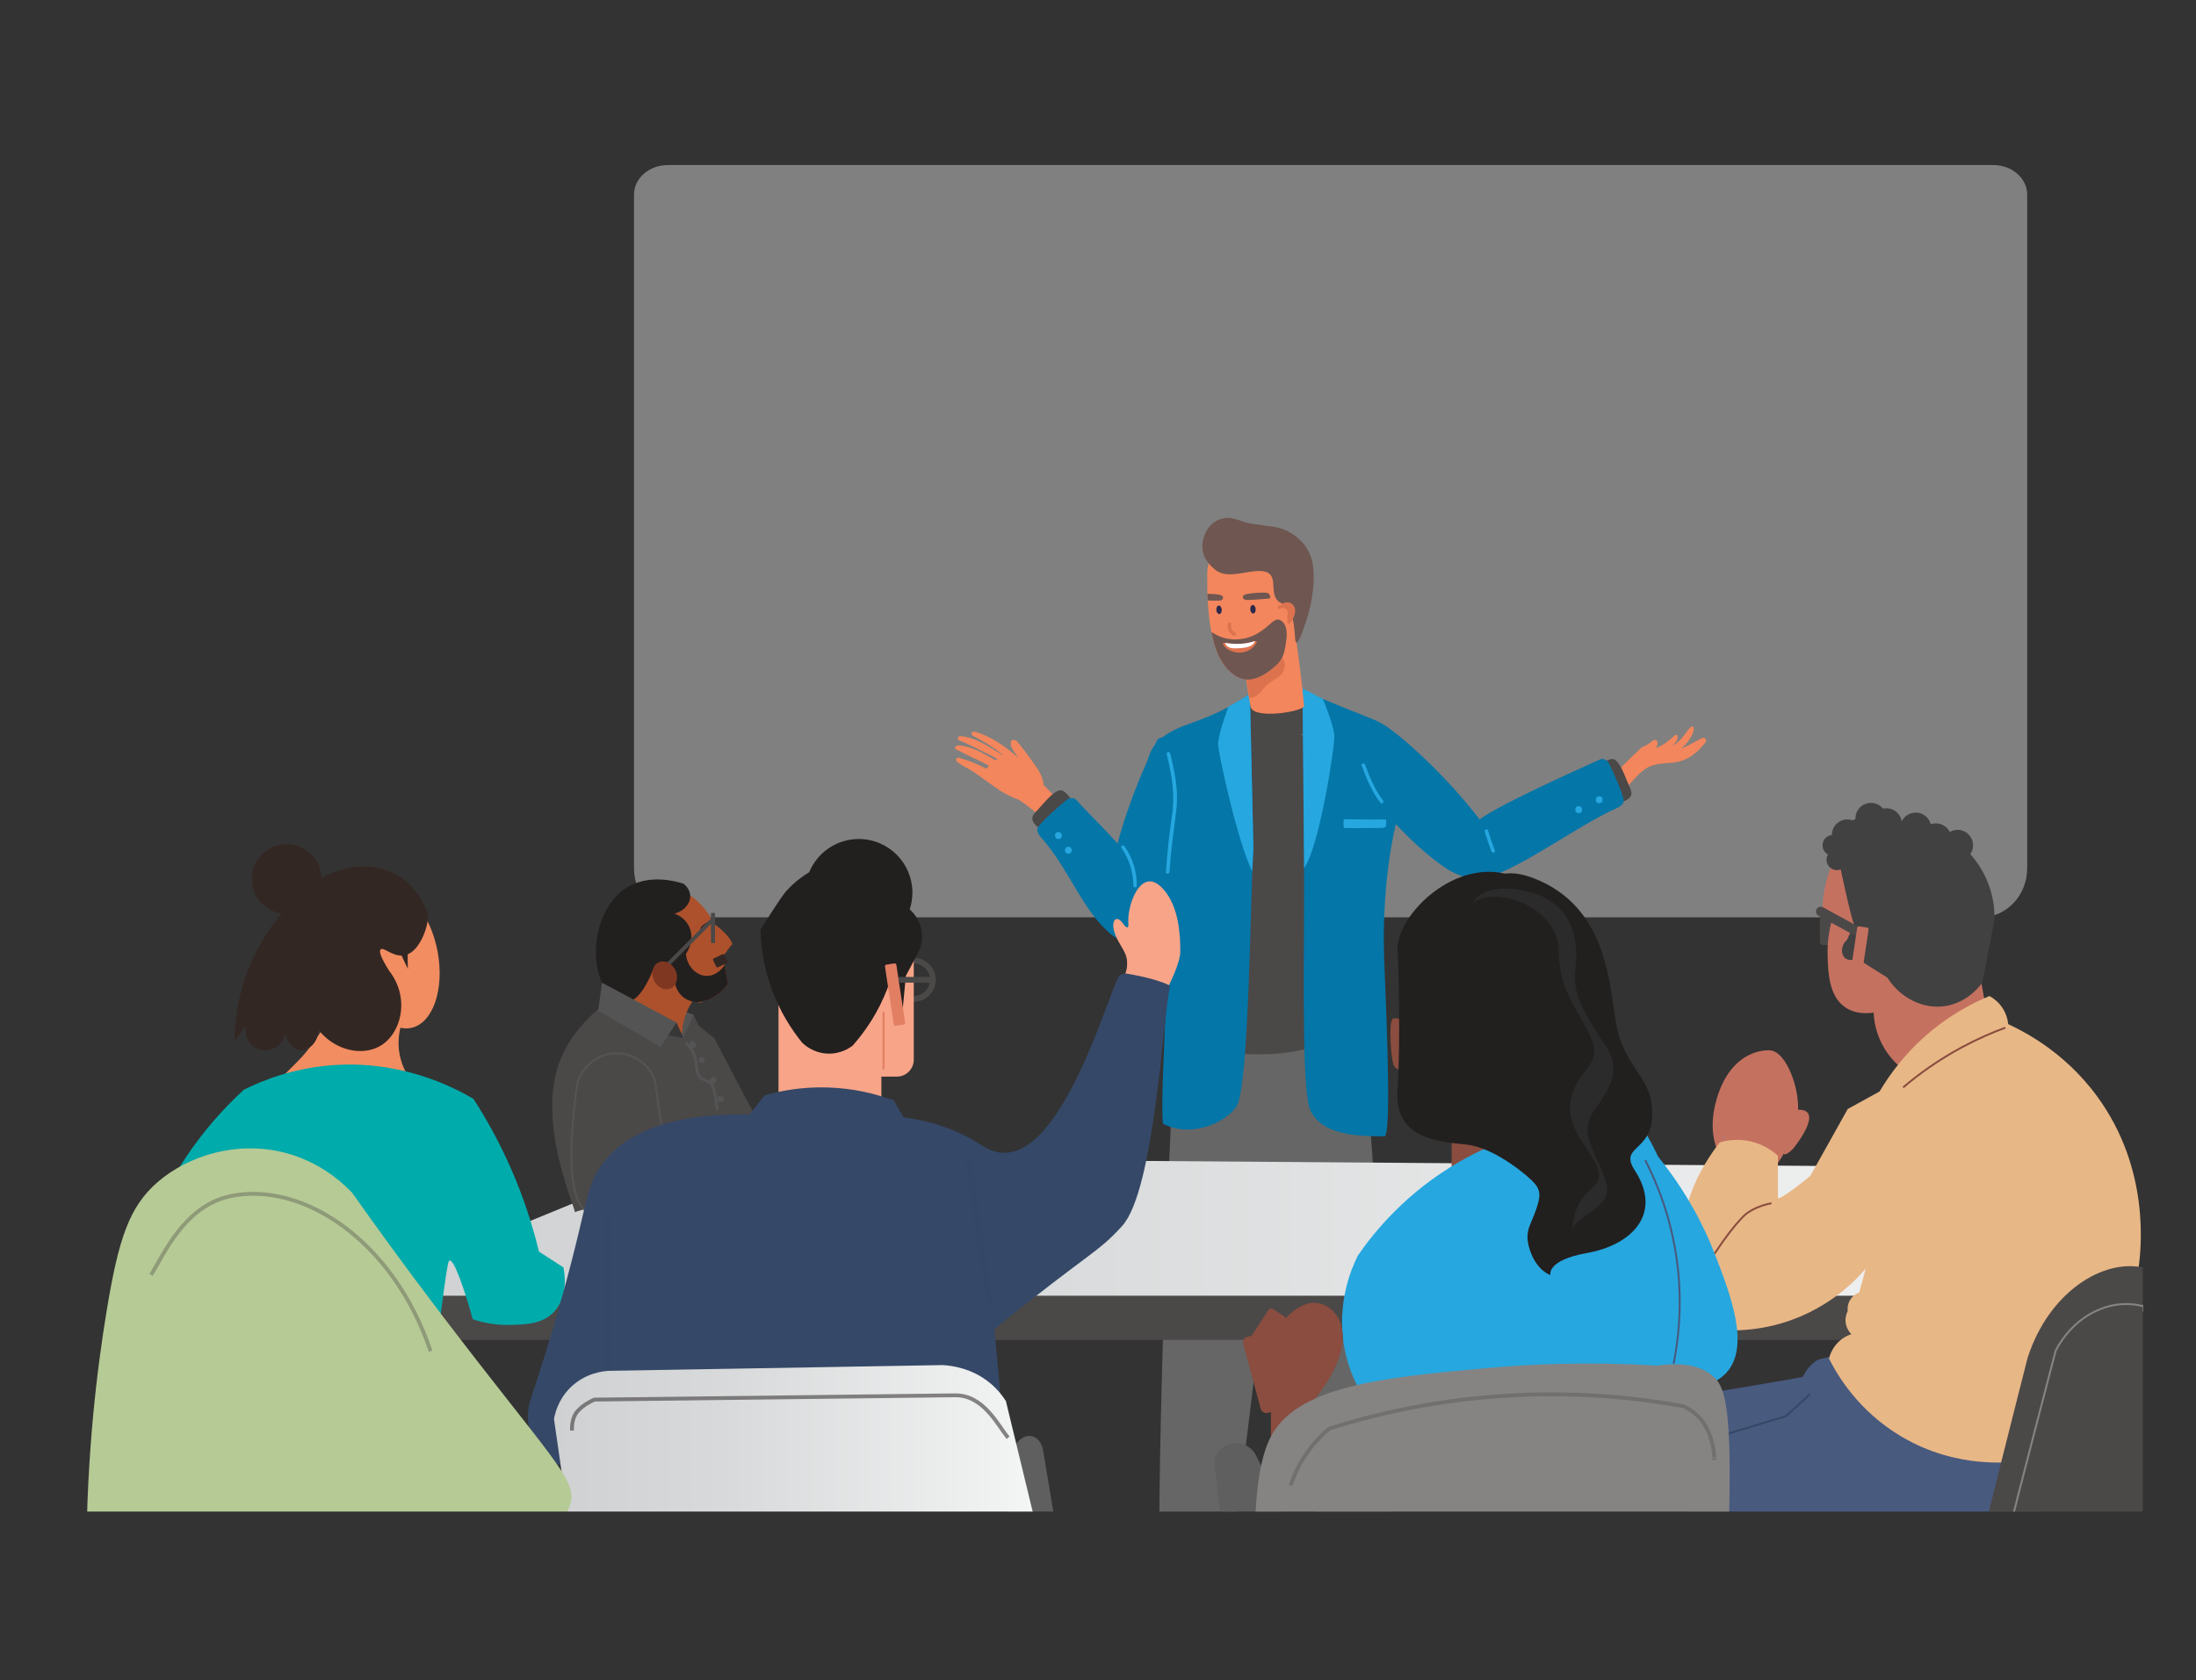 <?xml version="1.0" encoding="UTF-8"?><svg xmlns="http://www.w3.org/2000/svg" xmlns:xlink="http://www.w3.org/1999/xlink" viewBox="0 0 1146.58 877.43"><rect x="0" y="0" width="1146.58" height="877.43" fill="#333333" stroke="none"/><defs><style>.cls-1,.cls-2,.cls-3,.cls-4,.cls-5,.cls-6,.cls-7,.cls-8,.cls-9,.cls-10,.cls-11,.cls-12{fill:none;}.cls-2,.cls-3,.cls-4,.cls-5,.cls-13,.cls-14,.cls-6,.cls-7,.cls-8,.cls-9,.cls-10,.cls-11,.cls-12{stroke-miterlimit:10;}.cls-2,.cls-3,.cls-5,.cls-13,.cls-14,.cls-12{stroke:#4b4848;}.cls-2,.cls-11{stroke-width:3px;}.cls-15{fill:url(#linear-gradient);}.cls-16{clip-path:url(#clippath);}.cls-17{fill:#f7a489;}.cls-18{fill:#0476a8;}.cls-19{fill:#00abab;}.cls-20{fill:#f28d61;}.cls-21{fill:#e8b786;}.cls-22{fill:#fff;}.cls-23{fill:#f3865c;}.cls-24{fill:#803721;}.cls-25{fill:#995c4f;}.cls-26{fill:#b6ca95;}.cls-27{fill:#666;}.cls-28{fill:#332723;}.cls-29{fill:#ac512c;}.cls-30{fill:#c57160;}.cls-31{fill:#dd614b;}.cls-32{fill:#dd734e;}.cls-33{fill:#e27f63;}.cls-34{fill:#252730;}.cls-35{fill:#221f1f;}.cls-36{fill:#414141;}.cls-37{fill:#6f5651;}.cls-38{fill:#545454;}.cls-39{fill:#543237;}.cls-40{fill:#868383;}.cls-41,.cls-14{fill:#8a4d3f;}.cls-42{fill:gray;}.cls-43{fill:#26a7df;}.cls-44{fill:#2b2b2b;}.cls-45{fill:#2c294c;}.cls-46{fill:#485a7e;}.cls-47{fill:#354867;}.cls-48{fill:#383737;}.cls-49,.cls-13{fill:#4b4848;}.cls-50{fill:#5e5f5e;}.cls-3{opacity:.65;}.cls-3,.cls-5,.cls-13,.cls-12{stroke-width:2px;}.cls-4{stroke:#354867;}.cls-4,.cls-13,.cls-14{stroke-linecap:round;}.cls-51{clip-path:url(#clippath-1);}.cls-5{opacity:.37;}.cls-52{fill:url(#linear-gradient-2);}.cls-14{stroke-width:5px;}.cls-6{stroke:#485a7e;}.cls-7{stroke:#868383;}.cls-8{stroke:#545454;}.cls-9{stroke:#8a4d3f;}.cls-10{stroke:#e27f63;}.cls-53{isolation:isolate;}.cls-11{mix-blend-mode:multiply;opacity:.2;stroke:#324466;}.cls-12{opacity:.33;}</style><clipPath id="clippath"><rect class="cls-1" width="1142.66" height="789.4"/></clipPath><clipPath id="clippath-1"><rect class="cls-1" x="56.34" y="75.66" width="1062.46" height="721.62"/></clipPath><linearGradient id="linear-gradient" x1="182.27" y1="644.8" x2="1126.38" y2="644.8" gradientTransform="matrix(1, 0, 0, 1, 0, 0)" gradientUnits="userSpaceOnUse"><stop offset="0" stop-color="#cfd1d2"/><stop offset=".34" stop-color="#d7d9da"/><stop offset=".87" stop-color="#eff0f0"/><stop offset="1" stop-color="#f6f7f7"/></linearGradient><linearGradient id="linear-gradient-2" x1="289.25" y1="769.63" x2="548.1" y2="769.63" xlink:href="#linear-gradient"/></defs><g class="cls-53"><g id="Layer_2"><g id="Layer_1-2"><g class="cls-16"><path class="cls-42" d="M1034.25,479.06H355.22c-13.36,0-24.19-11.46-24.19-25.6V101.63c0-8.53,7.92-15.44,17.7-15.44,230.67,0,461.34,0,692.01,0,9.77,0,17.69,6.91,17.7,15.44,0,117.28,0,234.55,0,351.83,0,14.14-10.83,25.6-24.19,25.6Z"/><g class="cls-51"><g><path class="cls-31" d="M705.95,849.41c.1,.64,13.8,.42,13.77-.04-.27-4.97-1.23-27.76-1.84-34.05-.08-.86-.68-1.14-1.27-1.02-.19-.31-.49-.55-.9-.61-3.51-.55-11.84-3.13-12.37,2.77-.46,5.12,1.83,28.04,2.61,32.96Z"/><path class="cls-39" d="M703.66,839.7c0-.15,.05-.26,.07-.39-.15-1,.39-2.17,1.7-2.28,4.59-.37,9.19-.59,13.79-.5,.17,0,.31,.06,.46,.1,.71,0,1.39,.37,1.61,1.28,1.22,4.98-.09,10.37,2.22,15.11,1.25,2.58,3.61,4.57,3.89,7.6,.39,4.35-4.72,11.66-7.82,15.25-3.54,4.1-7.79-.91-9.61-3.61-2.32-3.45-4.96-6.98-5.67-11.14-1.15-6.82-.45-14.5-.63-21.42Z"/><path class="cls-45" d="M716.23,839.64c-2.3-.05-4.6,.01-6.9,.17-1.17,.08-1.16,1.9,.02,1.83,2.3-.13,4.59-.18,6.9-.17,1.18,0,1.15-1.81-.02-1.83Zm-.31,4.24c-2.17,.34-4.34,.59-6.53,.77-1.17,.1-1.15,1.91,.02,1.83,2.35-.17,4.69-.46,7.01-.84,1.16-.19,.64-1.94-.51-1.76Zm-7.04,8.03c2.53,.07,5.03-.23,7.46-.97,1.1-.34,.81-2.11-.33-1.79-2.29,.65-4.58,.99-6.97,.94-1.17-.02-1.34,1.79-.16,1.82Z"/><path class="cls-31" d="M614.62,844.43c.04,.65,13.68,1.8,13.71,1.34,.24-4.98,1.56-27.74,1.58-34.06,0-.86-.57-1.2-1.16-1.14-.16-.33-.43-.6-.84-.7-3.44-.9-11.47-4.31-12.59,1.51-.97,5.05-.99,28.08-.71,33.05Z"/><path class="cls-39" d="M584.36,861.27c5.34,.12,9.37-.06,14.62-.48,5-.4,8.49-2.6,14.17-3.27,4.41-.52,4.83,2,5.84,1.94,4.08-.22,8.17-.45,12.29-.7,.29-.02,2.09-.05,1.91-3.3-.2-5.2-.56-10.39-1.14-15.56-.46-2.58-2.78-2.12-4.42-2.08-3.83,.07-7.85,.82-11.78,.88-4.63,.07-2.33-.38-5.97,2.32-6.23,4.62-15.73,8.69-23.2,10.92-2.38,.71-8.53,2.19-10.17,4.51-4.29,6.05,3.44,4.72,7.85,4.82Z"/><path class="cls-45" d="M605.59,843.85c-.53,.31-1.06,.62-1.61,.93,1.15,1.49,2.35,2.94,3.69,4.27,.83,.83,2.2-.36,1.37-1.21-1.24-1.26-2.37-2.6-3.46-3.98Zm-5.47,2.91c1.09,1.56,2.28,3.05,3.59,4.44,.81,.86,2.18-.35,1.38-1.21-1.19-1.28-2.26-2.64-3.27-4.05-.56,.28-1.13,.55-1.7,.83Zm9.38-5.45c-.49,.36-1.01,.71-1.54,1.06,1.14,1.22,2.32,2.4,3.56,3.51,.87,.78,2.25-.41,1.38-1.21-1.18-1.08-2.3-2.21-3.4-3.36Z"/><path class="cls-27" d="M669.79,524.71s0-.07,.01-.1c.67-4.65-6.11-6.36-7.21-1.66-.39,1.68-.76,3.36-1.14,5.04,.03-.42,.06-.85,.1-1.27,.32-4.2-6.45-4.67-7.29-.67-.24,1.15-.45,2.3-.69,3.45-1.83-2.11-5.81-2.14-6.33,1.35-.33,2.24-.64,4.49-.96,6.74-1.94-.78-4.38-.15-4.79,2.49-.99,6.45-1.98,12.89-2.97,19.34,.25-4.89,.49-9.79,.74-14.68,.11-2.18-1.77-3.38-3.65-3.45,.03-.49,.06-.98,.09-1.47,.2-3.34-4.18-4.38-6.28-2.54-1.51-2.47-6.31-2.37-6.85,1.08-.89,5.74-1.68,11.49-2.41,17.25,.06-1.25,.1-2.5,.17-3.76,.23-4.7-7.05-4.35-7.31,.31-4.67,85.95-10.47,274.34-6.27,279.29,4.33,5.1,16.15,2.91,21.71,2.51,4.55-.33,8.87-.39,11.11-4.96,1.64-3.33,1.61-8.29,2.15-11.87,.9-5.95,1.78-11.9,2.65-17.85,6.21-42.87,11.45-85.87,15.71-128.98,4.7-47.63,8.21-95.36,10.55-143.16,.05-1.07-.29-1.87-.85-2.43Z"/><path class="cls-27" d="M655.23,524.9s-.01-.07-.02-.1c-.79-4.63,5.94-6.52,7.16-1.85,.44,1.67,.85,3.34,1.27,5.01-.04-.42-.09-.85-.13-1.27-.43-4.19,6.33-4.84,7.27-.86,.27,1.14,.51,2.29,.77,3.43,1.78-2.16,5.75-2.29,6.36,1.19,.39,2.23,.76,4.47,1.14,6.71,1.92-.83,4.37-.26,4.86,2.37,1.16,6.42,2.31,12.84,3.47,19.26-.37-4.89-.75-9.77-1.12-14.66-.17-2.17,1.68-3.43,3.56-3.54-.04-.49-.08-.97-.13-1.46-.29-3.34,4.07-4.49,6.21-2.71,1.44-2.5,6.25-2.53,6.87,.9,1.03,5.72,1.98,11.45,2.86,17.19-.09-1.25-.17-2.5-.26-3.75-.36-4.7,6.94-4.53,7.31,.12,6.9,85.8,17.58,273.98,13.51,279.03-4.2,5.21-16.06,3.33-21.64,3.07-4.55-.21-8.88-.16-11.23-4.67-1.72-3.29-19.24-115.13-24.61-158.11-5.94-47.49-10.68-95.12-14.26-142.84-.08-1.07,.25-1.88,.78-2.45Z"/><path class="cls-23" d="M888.8,385.41c-3.99,1.94-7.39,4.17-11.14,5.54,1.16-.87,2.26-1.83,3.16-3.01,1.24-1.61,4.09-5.62,3.46-7.85-.19-.66-1.05-.91-1.54-.41-2.09,2.12-3.42,4.8-5.64,6.9-1.25,1.19-2.58,2.23-4.01,3.09,1.46-1.36,2.98-3.06,2.86-4.97-.05-.8-.97-1.22-1.58-.65-2.36,2.19-6.17,5.53-9.79,6.52,.68-.95,1.53-3.2,.16-4-1.32-.77-3.14,1.45-4.1,2.04-.94,.58-3.27,1.61-3.42,1.73-.96,.5-11.92,11.7-12.82,12.31-6.65,2.64-1.3-.27-5.69,4.8-1.2,1.38,1.12,3.02,2.31,1.65,.62-.72,1.25-1.5,1.89-2.31-.26,.8,.29,1.62,1.01,1.84-.2,.48-.44,.93-.62,1.44-.47,1.34,1.06,2.44,2.19,1.64-.06,1.11,1.45,2.13,2.34,1.19,3.32-3.53,6.54-7.77,10.39-10.73,4.82-3.7,9.78-3.28,15.44-3.9,7.28-.81,12.59-5.01,16.9-10.74,.86-1.14-.49-2.75-1.76-2.13Z"/><path class="cls-23" d="M507.7,395.57c2.96,1.35,5.86,2.81,8.74,4.32-.51,.51-.96,1.05-1.37,1.59-4.59-2.39-9.33-4.33-14.33-5.78-.85-.25-1.7,.35-1.58,1.29,.13,1,4.36,3.5,6.56,4.54,2.57,1.22,15.53,11.05,18.13,12.4,2.46,1.28,4.37,2.41,6.98,3.26,3.23,1.06,16.25,12.5,19.1,14.32,.97,.61,10.32-5.26,10.04-5.9,.12-.2-15.15-15.55-15.16-15.82-.21-4.91-3.64-9.07-6.37-12.94-1.97-2.8-4.01-5.58-6.19-8.22-.97-1.17-1.58-2.23-3.17-2.21-.67,0-1.18,.37-1.29,1.05-.38,2.43,1.18,4.24,2.47,6.21,.45,.69,.97,1.33,1.46,1.99-.18-.15-.36-.3-.54-.45-6.74-5.63-13.73-10.69-22.26-13.12-1.46-.42-2.2,1.51-.85,2.19,5.62,2.82,10.84,6.15,15.69,9.98-.08-.03-.15-.06-.23-.09-.13-.05-.25-.06-.37-.07-6.56-3.97-14.23-9.27-21.73-9.67-1.17-.06-1.91,1.69-.81,2.11,4.53,1.74,7.83,3.68,11.73,5.48,2.84,1.3,5.67,2.72,8.34,4.37-.32,.21-.63,.44-.95,.66-5.97-3.52-12.88-7.61-19.7-7.75-.95-.02-2,1.42-1.02,1.91,2.25,1.13,5.88,3.08,8.67,4.35Z"/><path class="cls-49" d="M690.93,528.26c-2.02,.22-4.04,.36-6.07,.46,1.25-1.29,2.34-2.77,3.2-4.5,3.77-7.56-.25-17.28-1.96-24.91-.46-2.05-.92-4.1-1.38-6.16,.33-15.22,1.3-30.34,2.88-45.67,1.88-18.36,7.2-44.79-4.56-60.9-.95-1.29-2.19-2.31-3.57-3.01,2.9-1.1,5.72-2.31,8.23-3.94,7.91-5.16,2.93-17.33-6.41-15.21-10.37,2.35-20.4,4.25-31.05,3.02-4.74-.55-7.95,4.27-8.31,8.31-.05,.57-.1,1.14-.15,1.71-.39,4.35,2.03,6.83,5.12,7.61-6.08,9.27-7.03,21.38-8.8,32.04-.54,3.23,.62,5.89,2.53,7.71-8.2,31.21-8.42,64.03-.12,95.78,.18,.69,.45,1.3,.76,1.87-1.89,1.25-4.08,2.21-6.66,2.8-1.8,.41-3.15,1.19-4.12,2.2-1.52,.48-2.72,1.37-3.59,2.51-2.35,1.38-3.44,4.33-3.61,6.88-.02,.33-.04,.67-.07,1-.19,2.89,1.73,5.73,4.11,7.17,8.62,5.2,21.84,5.61,31.69,5.56,11.63-.06,23.15-2.2,34.13-5.97,8.28-2.84,7.68-17.43-2.21-16.35Z"/><path class="cls-18" d="M652.75,367.99c-1.39-.94,4.4-8.72,2.54-7.39-9.86,7.05-20.15,12.32-31.47,16.35-7.18,2.56-15.01,5.25-20.22,11.35-5.45,6.4-5.64,14.42-3.89,22.39,2.55,11.58,10.34,22.29,10.4,34.11,.14,28.02-.82,37.17-1.09,67.26-.2,21.91-3.07,60.71-1.84,74.81,14.66,7.53,32.43-.32,38.33-8.89,6.75-9.81,7.25-109.47,8.92-134.9l-1.68-75.1Z"/><path class="cls-18" d="M684.44,580.46c7.37,14.08,29.34,12.59,38.33,13.06,3.66,.19,1.53-54.47,0-91.26-.99-23.75,.97-51.94,6.75-74.94,.83-3.29,6.18,.44,6.76-2.87,3.77-21.58-.03-40.59-18.82-48.56-7.23-3.07-27.41-10.68-36.22-15.12-9.56-4.82-3.38,2.15-1.08,7.82,0,0,.84,48.4,.73,97.81-.12,51.94-1.08,105.23,3.55,114.08Z"/><path class="cls-49" d="M560.69,419.92c-1.02-2.23-3.53-5.8-5.86-7-2.58-1.33-6.97,3.35-8.66,5.18-1.51,1.63-2.98,3.29-4.46,4.94-.95,1.06-2.42,2.3-2.67,3.82-.41,2.45,1.95,4.49,4.1,6.04,.2,.85,1,1.49,1.99,1.4,.03,.02,.07,.05,.1,.07,1.27,.93,2.48-.16,2.62-1.4,.75-.53,1.43-1.15,2.09-1.93,.25-.3,.36-.62,.41-.94,.97-.82,1.88-1.7,2.73-2.7,.41-.48,.48-1.1,.37-1.67,1.3-1.42,2.52-2.89,3.39-4.68,.32,.39,.63,.77,.94,1.11,1.5,1.67,3.73-.45,2.91-2.24Z"/><path class="cls-49" d="M835.7,404.1c.4-.22,.83-.47,1.25-.73,.22,1.97,.88,3.77,1.63,5.54-.3,.5-.44,1.1-.21,1.69,.46,1.23,1.03,2.36,1.67,3.46-.06,.32-.07,.66,.07,1.03,.36,.96,.8,1.77,1.33,2.52-.29,1.22,.5,2.64,2,2.19,.04-.01,.08-.02,.12-.03,.9,.42,1.87,.08,2.34-.65,2.55-.74,5.45-1.88,5.88-4.32,.27-1.52-.69-3.17-1.24-4.49-.85-2.05-1.68-4.11-2.55-6.15-.98-2.29-3.56-8.17-6.43-7.78-2.6,.36-6.15,2.88-7.86,4.64-1.37,1.41,.01,4.16,1.99,3.09Z"/><path class="cls-18" d="M618.32,415.56c-.86,1.81-1.72,3.62-2.59,5.44,1.29-5.46,2.47-10.96,3.5-16.5,.71-3.81-4.87-6.93-6.76-2.85-.16,.35-.31,.7-.47,1.04-1.09-2.38-5.32-2.86-6.66-.26-1.05,2.04-2.08,4.1-3.11,6.16,2.49-6.02,5.16-11.97,8.04-17.81,2.08-4.23-4.26-7.97-6.36-3.72-8.69,17.63-15.78,35.97-20.86,54.97-2.56,9.59-4.69,19.32-6.19,29.13-.81,5.31-1.78,11.7,2.37,15.98,9.38,9.65,22.18-2.9,26.66-11.04,9.61-17.5,14.99-38.32,19.18-57.69,.84-3.87-4.86-6.83-6.76-2.85Z"/><path class="cls-18" d="M778.47,435.82c-5.77-8.08-12.06-15.8-18.68-23.2-10.4-11.62-25.92-26.59-36.51-33.62-.42,.8,1.64,3.37,1.38,4.21-.48,1.59-.82,3.23-1.12,4.87,1.35,1.12,2.71,2.22,4.04,3.36-1.36-1.02-2.73-2.02-4.11-3.03-.13,.73-.27,1.45-.4,2.18-1.2,6.53-1.39,13.05-1.18,19.68,.12,3.86-.97,6.94-2.78,9.27,10.61,12.46,22.4,24.7,35.68,33.78,7.67,5.25,24.76,10.66,28.77-2.19,1.78-5.69-1.98-10.95-5.1-15.32Z"/><path class="cls-18" d="M590.09,458.22c1.87-.55,3.45-2.47,2.73-4.54-3.06-8.7-22.98-26.95-30.81-35.87-1.39-1.59-3.76-1.21-5.21,0-4.58,3.83-10.25,8.65-14.27,13.39-1.29,1.52-1.71,3.1,1.5,6.7,13.65,15.34,21.39,37.67,35.22,49.23,4.18,3.49,6.9-2.7,4.34-6.69-.76-1.19-1.55-2.35-2.33-3.53,2.3,.02,4.58-1.83,3.66-4.52-.19-.55-.39-1.09-.58-1.63,2.15,.11,4.5-1.67,4.17-3.9,2.4-.12,4.46-2.95,3.17-5.61-.5-1.04-1.04-2.05-1.58-3.05Z"/><path class="cls-18" d="M779.31,447.94c-1.19,.75-2.39,1.48-3.58,2.25-3.98,2.57-4.06,9.34,1.19,7.89,17.38-4.81,47.74-27.39,66.51-35.71,4.41-1.95,4.69-3.57,4.14-5.48-1.7-5.99-4.87-12.72-7.45-18.1-.82-1.7-2.82-3.02-4.74-2.16-10.83,4.88-57.78,25.85-64.16,32.5-1.52,1.58,5.99,17.86,8.1,18.8Z"/><path class="cls-43" d="M654.43,442.92l-1.68-75.1c-1.04-.7,1.92-5.21,2.72-6.9-.08-.15-.17-.29-.28-.42-4.5,3.21-9.1,6.04-13.84,8.57-2.15,6.18-4.5,12.53-5.35,18.83-.5,3.7,10.81,54.26,17.87,67.08,.18-4.89,.36-9.01,.56-12.05Z"/><path class="cls-43" d="M696.69,383.66c-1.06-6.26-3.61-12.54-5.95-18.64-1.91-.94-3.79-1.94-5.65-2.98-1.44-.65-2.76-1.27-3.88-1.84-2.02-1.02-3.3-1.49-4.1-1.58,1.2,2,3.01,4.93,2.2,5.52l.02,2.13c.29,.59,.57,1.18,.8,1.75,0,0,.73,84.78,.77,85.35,8.19-11.27,16.42-66.02,15.8-69.7Z"/><path class="cls-23" d="M671.19,323.31c-6.34-1.02-12.69-1.93-19.06-2.67-.57-.07-1.08-.03-1.58,.04-3.27,.15-6.57,3.1-5.3,7.3,4.7,15.49,4.62,25.04,7.69,40.99,1.37,7.13,28.21,2.52,27.95-.38-1.02-11.08-3.22-29.09-5.04-40.09-.4-2.43-2.09-4.78-4.65-5.19Z"/><path class="cls-32" d="M661.19,358c2.38-2.37,5.8-3.37,7.98-5.97,2.46-2.93,2.68-9.79-2.75-8.67-.64,.13-1.06,.52-1.31,.99-2.34,.51-5.23,2.86-7.05,4.46-.35-.24-.78-.38-1.17-.33-2.19,.28-4.59,1.65-6.53,3.52,.65,4.17,1.25,8.36,1.89,12.55,.99-.02,1.99-.25,2.91-.69,2.66-1.29,4.03-3.85,6.04-5.86Z"/><path class="cls-23" d="M672.59,280.67c-4.3-4.62-11.42,.77-17.25,.68-6.89-.1-12.42-4.81-16.06,.85-4.53,4.82-8.77,9.84-8.92,16.76-.28,12.75,.53,33.74,6.57,44.82,4.78,8.76,11,11.56,15.67,11.11,7.79-.76,16.48-9.13,19.66-14.82,1.82-3.26,5.44-6.9,6.27-9.9,4.77-17.16,6.86-35.73-5.95-49.5Z"/><path class="cls-37" d="M673.61,278.13c-3.64-2.19-7.9-3.19-12.24-3.45-.49-.11-.97-.21-1.43-.29-3.01-.56-6.07-.64-9.04-1.42-2.89-.76-5.58-2.15-8.6-2.44-4.16-.4-8.06,1.22-10.74,4.41-3.88,4.62-5.76,12.94-.73,18.87,.75,.89,1.56,2.05,2.59,2.81,5.48,5.63,13.77,2.58,21.09,1.75,16.32-1.85,6.32,11.26,13.65,16.18,.71,.48,2.23,1,2.95,1.6,5.91,4.96,4.44,18.94,5.6,19.34,1.63,.56,4.32-8.44,4.98-10.35,4.38-12.54,4.47-22.91,4.05-27.93-.69-8.25-4.57-14.54-12.14-19.1Z"/><path class="cls-45" d="M655.62,318.07c.09,1.22-.47,2.26-1.25,2.32-.78,.06-1.49-.89-1.58-2.11-.09-1.22,.47-2.26,1.25-2.32,.78-.06,1.49,.89,1.58,2.11Z"/><path class="cls-37" d="M662.05,326.83c-4.1,3.49-8.17,6.19-14.51,6.95-4.7,.56-10.06-.45-14.1-3.22-.3-.21-.62-.34-.93-.42,1,5.19,2.42,9.97,4.43,13.64,4.78,8.76,11,11.56,15.67,11.11,4.87-.48,10.09-3.92,14.09-7.83,3.22-2.81,4.01-6.8,4.55-10.33,.6-3.9,1.53-9.58-2.09-12.44-2.61-2.07-4.94,.69-7.11,2.54Z"/><path class="cls-45" d="M637.91,318.36c.09,1.22-.47,2.26-1.25,2.32-.78,.06-1.49-.89-1.58-2.11-.09-1.22,.47-2.26,1.25-2.32,.78-.06,1.49,.89,1.58,2.11Z"/><path class="cls-32" d="M655.19,334.81c-5.08,1.69-10.04,1.82-15.87,.9-1.82-.29,.05,2.16,1.06,2.9,4.69,3.4,12.04,3.29,15.72-2.96,.28-.48-.34-1.02-.91-.83Z"/><path class="cls-22" d="M655.19,334.81c-4.99,1.66-9.87,1.8-15.58,.94,1.31,3.48,5.2,2.92,8.59,2.68,2.81-.2,6.19-.92,7.01-3.62,0,0-.02,0-.03,0Z"/><path class="cls-37" d="M662.42,310.01c-.76-.81-4.94-.52-7.13-.32-1.45,.13-5.78,.37-6.24,1.55-.5,1.29,.69,2.11,1.82,2.11,3.96-.02,7.92-.5,11.66-.75,.5-.03,.76-.51,.74-.92,0,0-.2-.96-.86-1.67Z"/><path class="cls-37" d="M638.44,311.5c-.5-1.16-4.84-1.25-6.29-1.33-.49-.03-1.09-.06-1.72-.07,.04,1.15,.1,2.31,.16,3.49,2.02,.09,4.06,.15,6.1,.09,1.13-.04,2.29-.89,1.75-2.17Z"/><path class="cls-32" d="M644.83,330.32c-1.57-.84-2.27-2.44-1.94-4.18,.22-1.15-1.54-1.5-1.79-.35-.54,2.54,.65,4.97,2.92,6.18,1.04,.56,1.85-1.09,.81-1.65Z"/><path class="cls-32" d="M675.12,315.92c-.77-.93-1.86-1.39-3.06-1.36-.69,.02-1.36,.19-1.98,.48-.62,.29-1.36,1.11-2.04,1.15-1.17,.06-1.19,1.88,0,1.83,.77-.03,1.49-.48,2.21-.91,.05,.24,.17,.47,.37,.62,.38,.29,.73,.4,1.16,.5,.85,.95,.48,3.5,.33,4.27-.07,.37,.07,.67,.29,.87-.12,.42-.23,.82-.33,1.2-.27,1.05,1.11,1.57,1.7,.71,1.77-2.61,3.74-6.47,1.35-9.37Z"/><path class="cls-43" d="M552.61,434.5c-2.37,0-2.37,3.68,0,3.68s2.37-3.68,0-3.68Z"/><path class="cls-43" d="M557.82,442.16c-2.37,0-2.37,3.68,0,3.68s2.37-3.68,0-3.68Z"/><path class="cls-43" d="M834.99,415.8c-2.37,0-2.37,3.68,0,3.68s2.37-3.68,0-3.68Z"/><path class="cls-43" d="M824.26,421.01c-2.37,0-2.37,3.68,0,3.68s2.37-3.68,0-3.68Z"/><path class="cls-43" d="M723.73,428.58c0-.36-.43-.71-.92-.69-6.69,.25-13.68-.05-20.38-.06-.69,0-.92,.25-.93,.62-.04,1.12-.04,2.22,.02,3.33,.02,.37,.41,.69,.92,.69,6.11-.02,12.22,.01,18.33-.05,3.69-.04,2.91-1.2,2.97-3.84Z"/><path class="cls-43" d="M610.92,393.34c-.29-1.14-2.06-.66-1.77,.49,2.77,10.97,4.42,21.14,2.73,32.43-1.45,9.71-2.49,19.35-3.11,29.16-.07,1.18,1.75,1.17,1.83,0,.72-10.85,2.22-21.47,3.56-32.25,1.27-10.28-.72-19.9-3.25-29.83Z"/><path class="cls-43" d="M722.21,418.17c-4.36-5.67-6.98-12.2-9.5-18.84-.41-1.09-2.17-.62-1.76,.48,2.58,6.86,5.28,13.63,9.82,19.47,.63,.81,2.08-.29,1.44-1.11Z"/><path class="cls-43" d="M780.48,444.13c-1.3-3.4-2.48-6.84-3.51-10.33-.33-1.12-2.09-.65-1.76,.49,1.03,3.49,2.2,6.93,3.51,10.33,.42,1.09,2.19,.62,1.77-.49Z"/><path class="cls-43" d="M587.12,441.91c-.66-.96-2.24-.05-1.57,.92,4.06,5.93,6.14,12.53,6.18,19.72,0,1.18,1.83,1.18,1.83,0-.01-7.47-2.19-14.49-6.44-20.64Z"/></g><circle class="cls-2" cx="477.1" cy="511.68" r="9.97"/><path class="cls-15" d="M358.35,604.5c-10.21,3.43-176.07,72.18-176.07,72.18l944.11,8.42-155.06-76.02-612.97-4.58Z"/><rect class="cls-49" x="182.27" y="676.68" width="794.59" height="23.07"/><path class="cls-50" d="M528.72,757.74c1.59-4.41,4.74-7.47,8.07-7.83,3.5-.38,6.56,2.31,7.7,6.77,4.1,24.48,8.2,48.96,12.3,73.44l-34.6-9.81,6.54-62.57Z"/><path class="cls-46" d="M887.73,728.18s54.47-8.88,53.72-9.26c-.01,0-.02-.02-.02-.02-.01-.01,2.29-5.66,7.53-8.63,2.35-1.33,23.83-4.53,12.02-2.63l112.33,49.97s-14.02,61.25-15.74,60.89c-.02,0-.04-.02-.04-.03-10.33-10.31-92.8,7.89-92.8,7.89-19.32,4.26-47.76,5.79-86.03-7.86l9.02-90.32Z"/><path class="cls-4" d="M944.83,728.18c-1.13,1.26-12.4,11.4-12.4,11.4l-37.19,11.27"/><path class="cls-30" d="M899.38,605.89c-6.92-10.68-5.72-22.78-3.1-31.83,7.52-25.92,25.78-26.04,28.77-25.4,7.9,1.67,14.26,19.44,13.77,30.87-.41,3.63-1.26,8.15-3.01,13.15-2.2,6.29-5.09,11.19-7.51,14.65-9.64-.48-19.28-.96-28.92-1.45Z"/><path class="cls-21" d="M995.17,562.63c-1.13,.38-30.43,16.53-30.43,16.53l-19.54,34.94s-16.91,13.9-16.91,11.27v-21.79c-2.07-1.9-6.88-5.82-14.28-7.51-7.41-1.7-13.47-.25-16.15,.56-16.77,21.93-19.16,39.23-19.16,50.91,0,1.13,11.65,46.21,11.65,46.21,8.28,1.25,24.47,2.55,43.2-3.76,21.83-7.36,35.05-20.98,40.57-27.43-1.13,4.13-2.25,8.27-3.38,12.4-.71,.26-3.29,1.3-4.88,4.13-1.39,2.46-1.22,4.82-1.13,5.64-.46,.9-1.26,2.8-1.13,5.26,.2,3.71,2.37,6.11,3.01,6.76-1.55,.52-4.23,1.66-6.76,4.13-3.35,3.28-4.49,7-4.88,8.64,4.18,8.32,15.08,27.17,37.57,40.57,29.56,17.62,58.95,13.78,67.25,12.4,18.91-33.31,37.82-66.62,56.73-99.93,1.38-9.46,6.46-51.56-21.41-89.79-17.94-24.61-40.89-35.74-51.85-40.2-16.03,10.02-32.06,20.04-48.09,30.06Z"/><rect class="cls-49" x="950.23" y="474.29" width="8.87" height="19.23" rx="1.23" ry="1.23"/><path class="cls-30" d="M959.11,446.17c-1.44,2.65-2.89,5.79-4.13,9.39-2.45,7.11-3.22,13.53-3.38,18.41,1.94,1.13,3.88,2.25,5.82,3.38-2.85,8.69-3.33,16.14-3.19,21.41,.23,8.84,.57,21.58,9.39,27.43,5.01,3.32,10.87,3.18,14.65,2.63,.15,3.3,.76,8.15,3.01,13.52,3.29,7.89,8.37,12.83,11.27,15.25,15.4-6.91,30.81-13.81,46.21-20.72l-6.76-37.59c-24.29-17.71-48.59-35.41-72.88-53.12Z"/><rect class="cls-41" x="663.58" y="724.92" width="21.55" height="30.2" rx="3" ry="3"/><rect class="cls-41" x="653.3" y="695.62" width="20.56" height="41.14" rx="2.86" ry="2.86" transform="translate(-162.71 196.08) rotate(-15)"/><path class="cls-49" d="M316.55,523.59c-16.42,12.64-22.79,25.18-25.55,34.4-9.74,32.58,10.38,74.64,9.02,75.03,0,0-.02,0-.02,0-.04-.15,106.21-31.7,105.21-31.2-1,.5-32.31-59.73-32.31-59.73l-18.29-14.4-38.07-4.1Z"/><path class="cls-8" d="M301.06,567.85c1.59-9.63,9.6-16.97,19.29-17.72,9.57-.73,18.53,5.16,21.66,14.28l9.14,64.87s-10.77,1.06-21.63,2.06c-17.08,1.57-19.4,2.83-22.19,1.69-4.71-1.92-13.45-10.85-6.26-65.18Z"/><polygon class="cls-49" points="362.14 529.97 365.89 538.05 356.63 535.58 362.14 529.97"/><polygon class="cls-38" points="356.63 542.09 362.14 529.97 353.2 526.81 356.63 542.09"/><path class="cls-29" d="M343.6,493.63c-.21-.53-14.68,4.02-18.96,5.38-2.01,4.53-3.73,9.2-5.9,13.65-.15,.31-.3,.61-.45,.92-.08,1.56-.06,3.16-.17,4.64,7.67,7.34,22.61,21.25,22.61,21.25h15.4c.13-2.84,.72-7.58,3.26-12.77,2.06-4.23,4.64-7.19,6.51-9.02,0,0-22.04-23.42-22.29-24.04Z"/><path class="cls-20" d="M173.01,528.42c-5.16,11.16-11.05,18.78-15.59,23.75-7.63,8.35-16.87,15.16-15.05,19.54,.55,1.33,1.93,1.95,2.65,2.25,1.92,.81,57.05,24.04,75.89-.1,.71-.91,1.22-1.7,1.5-2.15-2.24-1.55-10.1-7.37-13.15-18.41-3.49-12.62,1.86-22.81,3.01-24.88h-39.26Z"/><path class="cls-19" d="M64.62,700.95c1.53-21.18,7.35-58.52,31.93-95.8,10.06-15.25,21.02-27.1,30.81-36.07,10.04-5.01,25.78-11.22,45.83-12.77,35.92-2.78,63.13,11.16,74.01,17.56,6.33,9.78,13.02,21.59,19.16,35.42,7.26,16.35,11.94,31.5,15.03,44.33l12.77,8.27c.4,1.81,3.05,14.79-4.92,23.23-6.1,6.46-15,6.65-23.26,6.82-8.26,.17-14.94-1.56-19.16-3.01-4.05-14.72-10.1-32.73-12.4-30.43-1.13,1.13-4.88,32.68-4.88,32.68-18.14,7.37-45.76,16.19-80.4,18.41-35.9,2.3-65.33-3.37-84.53-8.64Z"/><ellipse class="cls-20" cx="207.57" cy="500.7" rx="21.23" ry="36.82" transform="translate(-89.89 47.59) rotate(-10.77)"/><path class="cls-50" d="M633.95,762.68c1.06-4.46,4.59-7.91,9.02-8.83,4.66-.97,9.51,1.05,12.17,5.07,11.71,22.48,23.41,44.96,35.12,67.44l-49.54-3.26-6.76-60.42Z"/><rect class="cls-41" x="757.93" y="567.89" width="32.36" height="57.48" rx="4.5" ry="4.5"/><path class="cls-43" d="M714.53,733.57c-4.1-5.81-9.98-15.84-12.55-29.51-4.35-23.15,3.64-41.62,6.92-48.26,8.61-12.49,25.21-32.96,52.74-48.89,39.69-22.97,78.1-22.59,93.78-21.55,6.27,9.74,12.75,22.15,17.47,37.19,14.21,45.31,3.3,85.41-2.82,103.13-51.85,2.63-103.69,5.26-155.54,7.89Z"/><path class="cls-17" d="M477.1,491.81v61.61c0,4.86-3.97,8.83-8.83,8.83h-8.08v11.61l-53.72-1.84v-60.68c0-4.86,3.97-8.83,8.83-8.83h31v-10.7c0-4.86,3.97-8.83,8.83-8.83h13.15c4.86,0,8.83,3.97,8.83,8.83Z"/><path class="cls-35" d="M481.23,486.36c-.95-6.5-5.04-10.4-6.25-11.48h0c.9-2.75,1.4-5.68,1.4-8.73,0-15.46-12.53-27.99-27.99-27.99-11.68,0-21.69,7.16-25.88,17.33-5.68,3.47-9.59,7.16-12.28,10.2,0,0-2.99,3.38-13.15,19.91,.17,7.28,1.23,17.62,5.26,29.3,4.72,13.68,11.57,23.59,16.53,29.68,1.14,1.1,5.64,5.19,12.77,5.64,7.26,.45,12.29-3.18,13.52-4.13,4.47-5.04,9.73-12,14.28-21.04,2.95-5.87,4.97-11.37,6.39-16.15,1.63,8.27,3.26,16.53,4.88,24.8l2.25-24.04,6.76-12.77c.73-1.63,2.23-5.54,1.5-10.52Z"/><rect class="cls-33" x="464.32" y="503.27" width="6.01" height="32.31" rx=".84" ry=".84" transform="translate(-72.65 76) rotate(-8.63)"/><line class="cls-10" x1="461.32" y1="528.44" x2="461.32" y2="558.5"/><line class="cls-2" x1="469.2" y1="511.68" x2="487.07" y2="511.68"/><path class="cls-47" d="M474.47,588.18l-9.5-.02-65.72-.15-12.68-.02,12.68-15.96c7.62-2.19,18.81-4.48,32.4-4.13,14.21,.36,25.68,3.48,33.32,6.2l1.39,.04,8.12,14.04Z"/><path class="cls-47" d="M406.47,582.92h54.85c10.02,.13,30.9,1.85,51.59,15.4,37.52,24.57,65.51-80.1,71.37-88.48,3.28-4.7,25.89,2.2,26.61,5.48-3.49,14.1-7.95,106.05-24.94,124.86-13,14.4-16.56,13.29-66.78,53.94,.74,7.04,1.79,18.35,3.01,32.31,1.41,16.15,2.63,32.31,1.88,32.31-1.5,0-231.05,6.76-231.05,6.76-1.76-.77-12.41-5.69-16.15-17.66-2.32-7.43-.81-13.84,0-16.53,12.52-37.2,20.52-67.56,25.55-88.66,4.3-18.04,5.58-25.71,11.65-34.19,19.64-27.43,64.15-27.92,92.42-25.55Z"/><line class="cls-11" x1="317.81" y1="632.13" x2="317.81" y2="738.08"/><path class="cls-52" d="M300.52,819.22l-11.27-78.14c.49-2.79,2.13-9.93,8.27-16.15,7.97-8.09,17.86-8.89,20.29-9.02,58.11-1,116.21-2,174.32-3.01,4.54,.25,15.24,1.48,24.8,9.39,3.83,3.17,6.47,6.58,8.27,9.39,7.64,31.56,15.28,63.12,22.92,94.67h-246.83l-.75-7.14Z"/><path class="cls-3" d="M298.65,747.09c-.18-4.94,1.17-7.91,2.63-9.77,2.95-3.76,9.02-6.39,9.02-6.39h0s187.09-2.25,188.6-2.25c14.67,0,22.06,15.57,27.43,22.17"/><line class="cls-11" x1="505.65" y1="605.83" x2="516.92" y2="683.23"/><path class="cls-41" d="M738.02,534.58s-8.91-4-10.99-2.43c-2.08,1.58-.9,21.79,.9,24.7,1.81,2.91,12.51,4.15,12.51,4.15,0,0-3.17-12.18-2.42-26.42Z"/><path class="cls-25" d="M805.76,491.45c-.38,0-65.14,1.43-66.07,2.37-.93,.93-3.26,41.6-3.08,45.99,.19,4.38,3.62,28.1,6.04,31.61,2.08,3,23.7,19.97,25,20.53,1.31,.56,10.19,.78,11.88-.34,1.68-1.12,24.5-17.32,26.18-22.46,.74-2.26,5.98-28.37,3.09-35.36-2.89-6.99-3.03-42.33-3.03-42.33Z"/><path class="cls-41" d="M808.19,534.58s8.9-4,10.98-2.43c2.08,1.58,.91,21.79-.9,24.7-1.8,2.91-12.51,4.15-12.51,4.15,0,0,3.17-12.18,2.42-26.42Z"/><path class="cls-25" d="M811.66,529.48c-.41-12.27,.04-26.18-6.83-36.21-6.88-10.02-44.39-9-54.89-3.88-10.5,5.11-13.66,14.12-16.07,26.19-.98,4.93-.59,12.22,.22,19.1,0,.19,0,.35,.02,.48,0,0,.06,.33,.14,.91,1.19,9.39,3.03,17.67,3.03,17.67,0,0,.07,.06,.17,.14,1.34,6.53,2.9,12.88,4.31,15.5,3.39,6.3,13.13,15.92,13.13,15.92,0,0,10.02-4.51,17.02-5.12,6.99-.61,21.41,7.99,21.41,7.99,0,0,10.34-12.55,13-21.62,.8-2.75,1.54-6.16,2.17-9.57,.41-.35,.82-.71,1.22-1.08,0,0,2.34-14.14,1.94-26.42Z"/><path class="cls-35" d="M729.91,499.29s1.57,44.58-.24,69.71c-1.82,25.13,19.65,27.09,35.72,28.71,16.06,1.63,33.83,18.2,33.83,18.2,0,0,21.71-29.89,6.55-54.9-15.16-25.03-75.86-61.72-75.86-61.72Z"/><path class="cls-35" d="M773.13,502.06s-6.67,20.54-7.49,31.63c-1.07,14.58-26.57-5.01-26.57-5.01,0,0-7.51-2.73-9.36-32.18-1.08-17.23,27.43-46.91,56.08-40.24,28.65,6.67-6.41,40.05-12.66,45.8Z"/><path class="cls-35" d="M770.52,551.88c6.36,15.98,17.18,28.06,20.09,47.14,2.92,19.08,15.62,16.31,12.69,28.37-2.94,12.07-8.14,14.19-4.55,25.28,3.59,11.09,10.76,13.21,10.76,13.21,0,0-2.26-7.72,19.14-11.52,23.26-4.13,39.66-20.48,24.9-43.16-9.13-14.02,12.06-8.8,8.8-34.67-1.82-14.46-14.35-20.64-18.26-40.54-3.91-19.89-3.71-62.51-43.93-77.58-49.2-18.42-35.99,77.49-29.63,93.48Z"/><path class="cls-44" d="M769.09,471.37s5.15-11.54,28.95-5.66c23.81,5.87,26.42,26.26,24.46,40.69-1.95,14.43,7.81,27.26,16.14,40.25,8.32,12.99,1.49,22.12-6.67,33.86-8.16,11.74,2.26,22.5,6.67,37.18,4.41,14.68-20.05,17.29-17.44,27.07,0,0-2.14-14.03,10.18-24.46,12.32-10.44-12.06-23.33-11.62-41.83,.46-18.5,16.9-20.85,11.62-34.84-5.29-14-17.37-24.15-17.53-46.96-.16-22.81-32.3-34.33-44.76-25.3Z"/><path class="cls-43" d="M899.72,594.52c.58-.4,.37-1.43-.33-1.55-.06-.01-.09,.08-.03,.1,.6,.11,.82,1.02,.3,1.37-.05,.04,0,.12,.05,.09h0Z"/><path class="cls-43" d="M858.37,595.43c20.56,22.78,31.19,44.59,36.87,59.24,8.21,21.17,18.85,48.61,6.01,62.36-9.42,10.09-27.12,8.12-34.94,6.76l-7.94-128.37Z"/><path class="cls-6" d="M859.02,605.89c5.93,11.51,13.64,29.88,16.69,53.67,2.81,21.98,.58,40.35-1.88,52.6"/><path class="cls-40" d="M656.91,825.66c-1.2-8.14-2.28-19.66-1.51-33.41,.49-8.75,1.59-28.51,7.55-40.83,13.27-27.46,57.36-31.94,114.21-37.02,21.39-1.91,51.57-3.42,88.08-1.22,17.28-2.57,25.34,2.28,28.93,5.32,5.88,4.97,9.88,13.58,8.74,68.82-.41,20.1-.69,30.13-1.44,32.41-6.11,18.57-57.36,30.32-244.56,5.94Z"/><path class="cls-12" d="M673.85,775.8c1.61-4.91,4.48-11.66,9.68-18.64,3.57-4.78,7.31-8.42,10.49-11.09,24.18-7.64,57.17-15.44,96.85-17.42,35.01-1.75,65.09,1.54,88.2,5.74,5.54,2.75,8.56,6.09,10.26,8.51,5.53,7.91,5.88,18.87,5.75,18.9-.02,0-.06-.15-.1-.29"/><circle class="cls-28" cx="149.69" cy="459.11" r="18.22"/><path class="cls-28" d="M223.54,477.33c0,2.05-.25,5.18-1.5,8.72-.65,1.87-3.5,9.94-9.17,12.32-.03,3.73,0,7.11,.15,7.59,.2,.6-1.6-3.1-3.33-6.92-5.25,.08-9.53-4.58-10.95-3.22-.85,.82-.38,3.55,4.51,11.26,11.03,14.13,6.34,33.16-5.26,39.45-9.39,5.09-23.52,1.95-31.93-9.01,.49,6.59-4.81,11.36-9.4,10.89-3.74-.38-7.32-4.28-7.51-9.39-.77,5.83-6.06,9.97-11.65,9.39-5.89-.6-10.33-6.26-9.4-12.4-1.88,2.63-3.75,5.26-5.64,7.89,.04-8.09,1.01-18.99,4.89-31.19,6.72-21.1,18.67-35.16,25.92-42.45,15.33-16.96,37.39-22.09,52.97-13.9,10.99,5.77,15.66,16.52,17.28,20.96Z"/><path class="cls-29" d="M382.35,493.2c-.67-4.32-9.05-10.38-9.44-10.69,0,0-.01-.01-.02-.03-8.39-17.55-27.89-25.7-43.56-18.22-15.68,7.49-21.6,27.79-13.22,45.35,1.91,4.01,4.41,7.52,7.31,10.48,1.8-.26,3.5-.69,5.07-1.72-.63-.35-1.09-.98-1.07-1.82,.05-2.54,.95-4.69,2.08-6.92,1.47-2.89,2.44-5.88,3.51-8.93,.66-1.87,2.98-1.82,3.91-.67,2.25-1.02,5.15-1.08,7.75-.59,5.93,1.12,12.87,6.12,14.05,12.28,.24,1.27-.54,2.19-1.49,2.54-.08,.06-.17,.12-.26,.17,.04,.06,.09,.11,.13,.17,.24,.15,.46,.34,.64,.6,1.76,2.43,3.91,4.55,5.65,7,.28,.4,.56,.8,.84,1.19,.63,.11,1.25,.19,1.87,.2,.2-.18,.41-.34,.61-.52,.01,0,.02-.02,.04-.02,1.29-.31,2.64-.75,4.02-1.37,5.23-2.37,8.16-6.1,9.37-7.86,.01-.02,.02-.04,.01-.06l-2.71-14.11s0-.05,.01-.07c1.54-2.14,4.02-5.81,4.88-6.38Z"/><path class="cls-35" d="M380.17,513.79c-1.21,1.75-4.14,5.51-9.4,7.89-1.14,.52-2.27,.91-3.35,1.21-.87,.23-5.11,1.24-9.29-1.2-5.48-3.2-5.98-9.46-6.01-9.99-3.59-2.01-7.18-4.02-10.77-6.03-5.26,12.9-10.09,17.61-14.39,17.61h0c-2.09-.38-4.92-1.21-7.48-3.26-12.81-10.26-11.43-44.97,8.11-56.68,11.5-6.89,24.97-3.22,29.3-1.84,.63,.5,3.27,2.7,3.48,6.1,.25,4.06-3.07,8.25-8.24,9.51,1.24,.45,5.04,2.01,7.26,6.01,2.51,4.52,2,10.36-1.25,15.02,.52,6.65,5.58,11.47,10.89,11.52,5.64,.06,9.08-5.28,9.28-5.59,.62,3.24,1.25,6.48,1.87,9.73Z"/><path class="cls-34" d="M371.27,485.79c-.08-.33-.07-.67,.18-.82,.68-.41,1.33,.8,1.43,1.23,.06,.26,.02,.59-.16,.79-.2,.21-.5,.17-.73,.02-.2-.13-.36-.33-.47-.55-.08-.15-.19-.41-.26-.68Z"/><path class="cls-28" d="M365.68,485.32c.17,.4,.73,.52,1.11,.39,.55-.18,1-.61,1.42-.99,.64-.57,1.26-1.16,1.9-1.73,.32-.29,.78-.56,.87-1,.04-.18-.01-.31-.16-.42-.63-.5-1.9,.28-2.48,.61-.82,.48-1.63,1.14-2.22,1.88-.18,.23-.43,.57-.49,.9-.02,.12-.01,.24,.04,.36Z"/><rect class="cls-28" x="372.84" y="499.14" width="6.57" height="5.14" rx=".71" ry=".71" transform="translate(-177.42 207.14) rotate(-25.12)"/><path class="cls-48" d="M356.63,542.09c.13-.38-3.42-8.09-3.42-8.09l-7.55,6.08,10.98,2Z"/><polygon class="cls-38" points="344.98 546.72 312.3 527.82 314.35 513.22 353.2 534.01 344.98 546.72"/><path class="cls-1" d="M357.67,543.47c5.23,4.16,11.97,10.4,18.27,19.19,6.91,9.64,10.8,18.85,13.02,25.52"/><rect class="cls-49" x="371.22" y="476.75" width="2.1" height="15.79" rx=".29" ry=".29"/><line class="cls-13" x1="349.38" y1="502.98" x2="371.54" y2="480.82"/><ellipse class="cls-24" cx="347.06" cy="509.34" rx="6.21" ry="7.5" transform="translate(-183.4 195.52) rotate(-25.12)"/><path class="cls-38" d="M357.82,545.49c2.56,2.38,4.24,5.48,4.78,8.94,.49,3.12,.35,6.69,2.83,9.06,1.2,1.14,2.66,1.18,4.05,1.92,1.28,.69,1.97,2.06,2.39,3.39,1.07,3.37,1.34,7.08,1.91,10.55,.16,.95,1.6,.55,1.45-.4l-1.01-6.16c-.26-1.58-.47-3.2-1-4.72-.43-1.23-1.05-2.44-2.04-3.31-1.19-1.04-2.7-1.05-4-1.83-3.31-1.99-2.6-6.93-3.36-10.15s-2.51-6.12-4.92-8.36c-.71-.66-1.77,.4-1.06,1.06h0Z"/><path class="cls-38" d="M360.15,545.87l.51,.75c.09,.17,.22,.32,.39,.42,.14,.13,.31,.22,.51,.27,.2,.06,.4,.07,.6,.03,.2,0,.39-.07,.56-.18l.3-.23c.19-.19,.31-.41,.39-.66l.05-.4c0-.27-.07-.52-.2-.76l-.51-.75c-.09-.17-.22-.32-.39-.42-.14-.13-.31-.22-.51-.27-.2-.06-.4-.07-.6-.03-.2,0-.39,.07-.56,.18l-.3,.23c-.19,.19-.31,.41-.39,.66l-.05,.4c0,.27,.07,.52,.2,.76h0Z"/><path class="cls-38" d="M367.93,553.64v-.16c0-1.93-3-1.93-3,0v.16c0,1.93,3,1.93,3,0v-.16c0-1.93-3-1.93-3,0v.16c0,1.93,3,1.93,3,0h0Z"/><path class="cls-38" d="M373.71,563.43v-.02c-.04-.05-.23-.28-.13-.16,.03,.04-.08-.11-.12-.16-.09-.1-.2-.18-.31-.24,0,0-.35-.15-.36-.15-.07-.02-.07,0-.21-.03-.25-.03-.3-.06-.6,.03-.13,.04-.25,.09-.37,.16s-.22,.15-.31,.24c0,0-.23,.29-.24,.31h0c-.03,.07-.06,.15-.08,.2-.02,.04-.06,.13-.08,.19,0,.02,0,.03-.01,.05-.01,.08-.05,.33-.05,.4h0s0,.03,0,.03c0,.15,.02,.3,.06,.44,.1,.39,.37,.74,.72,.94,.24,.14,.51,.21,.78,.21,.01,0,.39-.05,.4-.05h.01c.13-.04,.26-.1,.38-.16,.26-.15,.42-.33,.58-.58l.02-.03s.14-.32,.15-.36v-.02c.05-.14,.07-.31,.06-.46,0-.06-.02-.33-.07-.46-.03-.09-.11-.31-.2-.43-.07-.09-.17-.22-.24-.31l-.02-.02s-.02-.02-.04-.03c-.09-.07-.22-.17-.31-.24l-.02-.02s-.03-.01-.04-.02c-.37-.17-.42-.19-.84-.22-.21,0-.4,.04-.58,.13-.19,.06-.35,.16-.48,.31l-.23,.3c-.14,.23-.2,.49-.2,.76l-.06,.72c0,.21,.04,.4,.13,.58,.06,.19,.16,.35,.31,.48,.14,.15,.3,.25,.48,.31,.18,.09,.37,.14,.58,.13l.4-.05c.25-.07,.47-.2,.66-.39l.23-.3c.14-.23,.2-.49,.2-.76l.06-.72-1.5,1.5h.02l-.4-.05s.04,0,.06,.02l-.36-.15s.04,.02,.06,.04l-.3-.23s.05,.04,.06,.06l-.23-.3s.03,.05,.04,.08l-.15-.36s.01,.04,.02,.06l-.05-.4s0,.03,0,.05l.05-.4s0,.03-.01,.04l.15-.36s-.01,.02-.02,.03l.23-.3s-.02,.02-.03,.03l.3-.23s-.02,.01-.03,.02l.36-.15h-.02l.4-.05s0,0-.01,0l.4,.05h-.01l.36,.15h0l.3,.23h0l.23,.29v-.02l.14,.36s0-.02,0-.03l.05,.4s0-.04,0-.06l-.05,.4s0-.04,.02-.06l-.15,.36s0-.02,.01-.02l-.23,.3h0l-.3,.23h0l-.36,.15h0l-.4,.05h0l-.4-.05h0l-.36-.15h0l-.3-.23h0l-.23-.29s.01,.02,.02,.03c.09,.17,.22,.32,.39,.42,.14,.13,.31,.22,.51,.27,.2,.06,.4,.07,.6,.03,.2,0,.39-.07,.56-.18l.3-.23c.19-.19,.31-.41,.39-.66l.05-.4c0-.27-.07-.52-.2-.76h0Z"/><path class="cls-38" d="M376.44,572.43h-.5c-.21,0-.4,.04-.58,.13-.19,.06-.35,.16-.48,.31-.15,.14-.25,.3-.31,.48-.09,.18-.14,.37-.13,.58l.05,.4c.07,.25,.2,.47,.39,.66l.3,.23c.23,.14,.49,.2,.76,.2h.5c.21,0,.4-.04,.58-.13,.19-.06,.35-.16,.48-.31,.15-.14,.25-.3,.31-.48,.09-.18,.14-.37,.13-.58l-.05-.4c-.07-.25-.2-.47-.39-.66l-.3-.23c-.23-.14-.49-.2-.76-.2h0Z"/><rect class="cls-41" x="647.71" y="691.01" width="25.72" height="10.52" rx="1.46" ry="1.46" transform="translate(-283.71 867.99) rotate(-56.81)"/><path class="cls-36" d="M968.12,482.63c-1.13,0-9.02-37.84-9.02-37.84,13.69-14.04,34.34-18.41,52.22-11.08,18.46,7.57,30.49,26.2,30.06,46.63-2.13,10.96-4.26,21.91-6.39,32.87-1.45,1.98-8.04,10.56-19.54,12.23-11.45,1.66-23.21-4.18-30.06-14.9-5.26-3.31-10.52-6.62-15.78-9.94-2.3,1.14-4.89,.99-6.39-.38-2.12-1.95-2.16-6.48,1.13-9.35,1.25-2.74,2.5-5.49,3.76-8.23Z"/><path class="cls-21" d="M979.39,573.52c4.43-8.12,11.93-19.65,24.04-30.81,13.17-12.13,26.43-18.86,35.31-22.54,1.58,.86,4.77,2.88,7.14,6.76,3.2,5.24,2.82,10.45,2.63,12.14-8.41,6.51-19.29,13.85-32.68,20.54-13.56,6.77-26.1,11.09-36.44,13.9Z"/><path class="cls-9" d="M924.92,628.37c-5.89,1.15-9.94,3.28-12.58,5.05,0,0-5.45,3.65-17.1,21.25h0"/><path class="cls-49" d="M1030.86,822.61c-1.13-.38,27.8-113.46,27.8-113.46,11.02-34.42,39.72-52.35,61.24-46.96,15.58,3.9,24.07,19.2,26.67,24.42-.88,41.7-1.75,83.4-2.63,125.1l-113.08,10.89Z"/><path class="cls-7" d="M1050.02,795.93c0-1.5,23.29-90.54,23.29-90.54,8.56-16.6,25.17-26.15,41.16-24.11,13.75,1.75,22.23,11.45,24.58,14.34"/><line class="cls-14" x1="950.65" y1="476.02" x2="972.82" y2="488.14"/><rect class="cls-30" x="968.15" y="483.92" width="6.01" height="22.54" rx=".84" ry=".84" transform="translate(83.71 -137.89) rotate(8.49)"/><path class="cls-9" d="M993.67,567.89c7.92-6.73,18.13-14.23,30.81-21.04,8.02-4.31,15.65-7.61,22.54-10.14"/><circle class="cls-36" cx="961.74" cy="443.54" r="5.45"/><circle class="cls-36" cx="959.11" cy="448.98" r="5.45"/><circle class="cls-36" cx="957.04" cy="441.47" r="5.45"/><circle class="cls-36" cx="971.32" cy="435.46" r="8.08"/><circle class="cls-36" cx="964.55" cy="436.02" r="8.08"/><circle class="cls-36" cx="984.94" cy="430.2" r="8.08"/><circle class="cls-36" cx="976.86" cy="427.38" r="8.08"/><circle class="cls-36" cx="1000.25" cy="432.45" r="8.08"/><circle class="cls-36" cx="1010.77" cy="438.09" r="8.08"/><circle class="cls-36" cx="1022.1" cy="441.47" r="8.08"/><path class="cls-41" d="M666.11,697.41s3.74-12.17,16.06-16.45c12.32-4.28,32.98,13.53,4.64,49.34l-12.17,5.44-8.1-23.04-.43-15.29Z"/><path class="cls-30" d="M936.01,600.15s17.35-20.85,2.81-20.62c0,0-6.11,21.54-7.65,23.04,0,0,.79,1.5,4.85-2.43Z"/><path class="cls-17" d="M610.34,514.5s5.92-11.54,5.92-17.65-.15-20.6-7.17-30.35c-11.96-16.59-20.25,4.15-20.01,14.88,0,0,.85,5.96-2.68,.98-4.3-6.06-7.74-.04-2.44,9.27,3.61,6.35,4.79,7.52,4.49,13.06-.09,1.71-.88,3.67-.88,3.67,0,0,15.21,2.3,22.78,6.14Z"/></g><path class="cls-26" d="M148.31,601.9c18.48,4.66,30.35,15.56,35.57,21.04,11.13,15.75,27.27,38.16,47.43,64.62,55.74,73.16,69.74,84.74,66.64,97.39-5.27,21.49-58.67,38.54-252.87,26.74,.3-53.36,5.57-96.79,10.73-127.89,6.13-36.86,11.67-53.71,26.59-66.55,15.98-13.76,41.15-21.59,65.9-15.35Z"/><path class="cls-5" d="M78.87,665.75c6.39-10.05,17.24-36.01,41.51-41.09,37.7-7.9,85.15,23.41,104.44,80.99"/></g></g></g></g></svg>